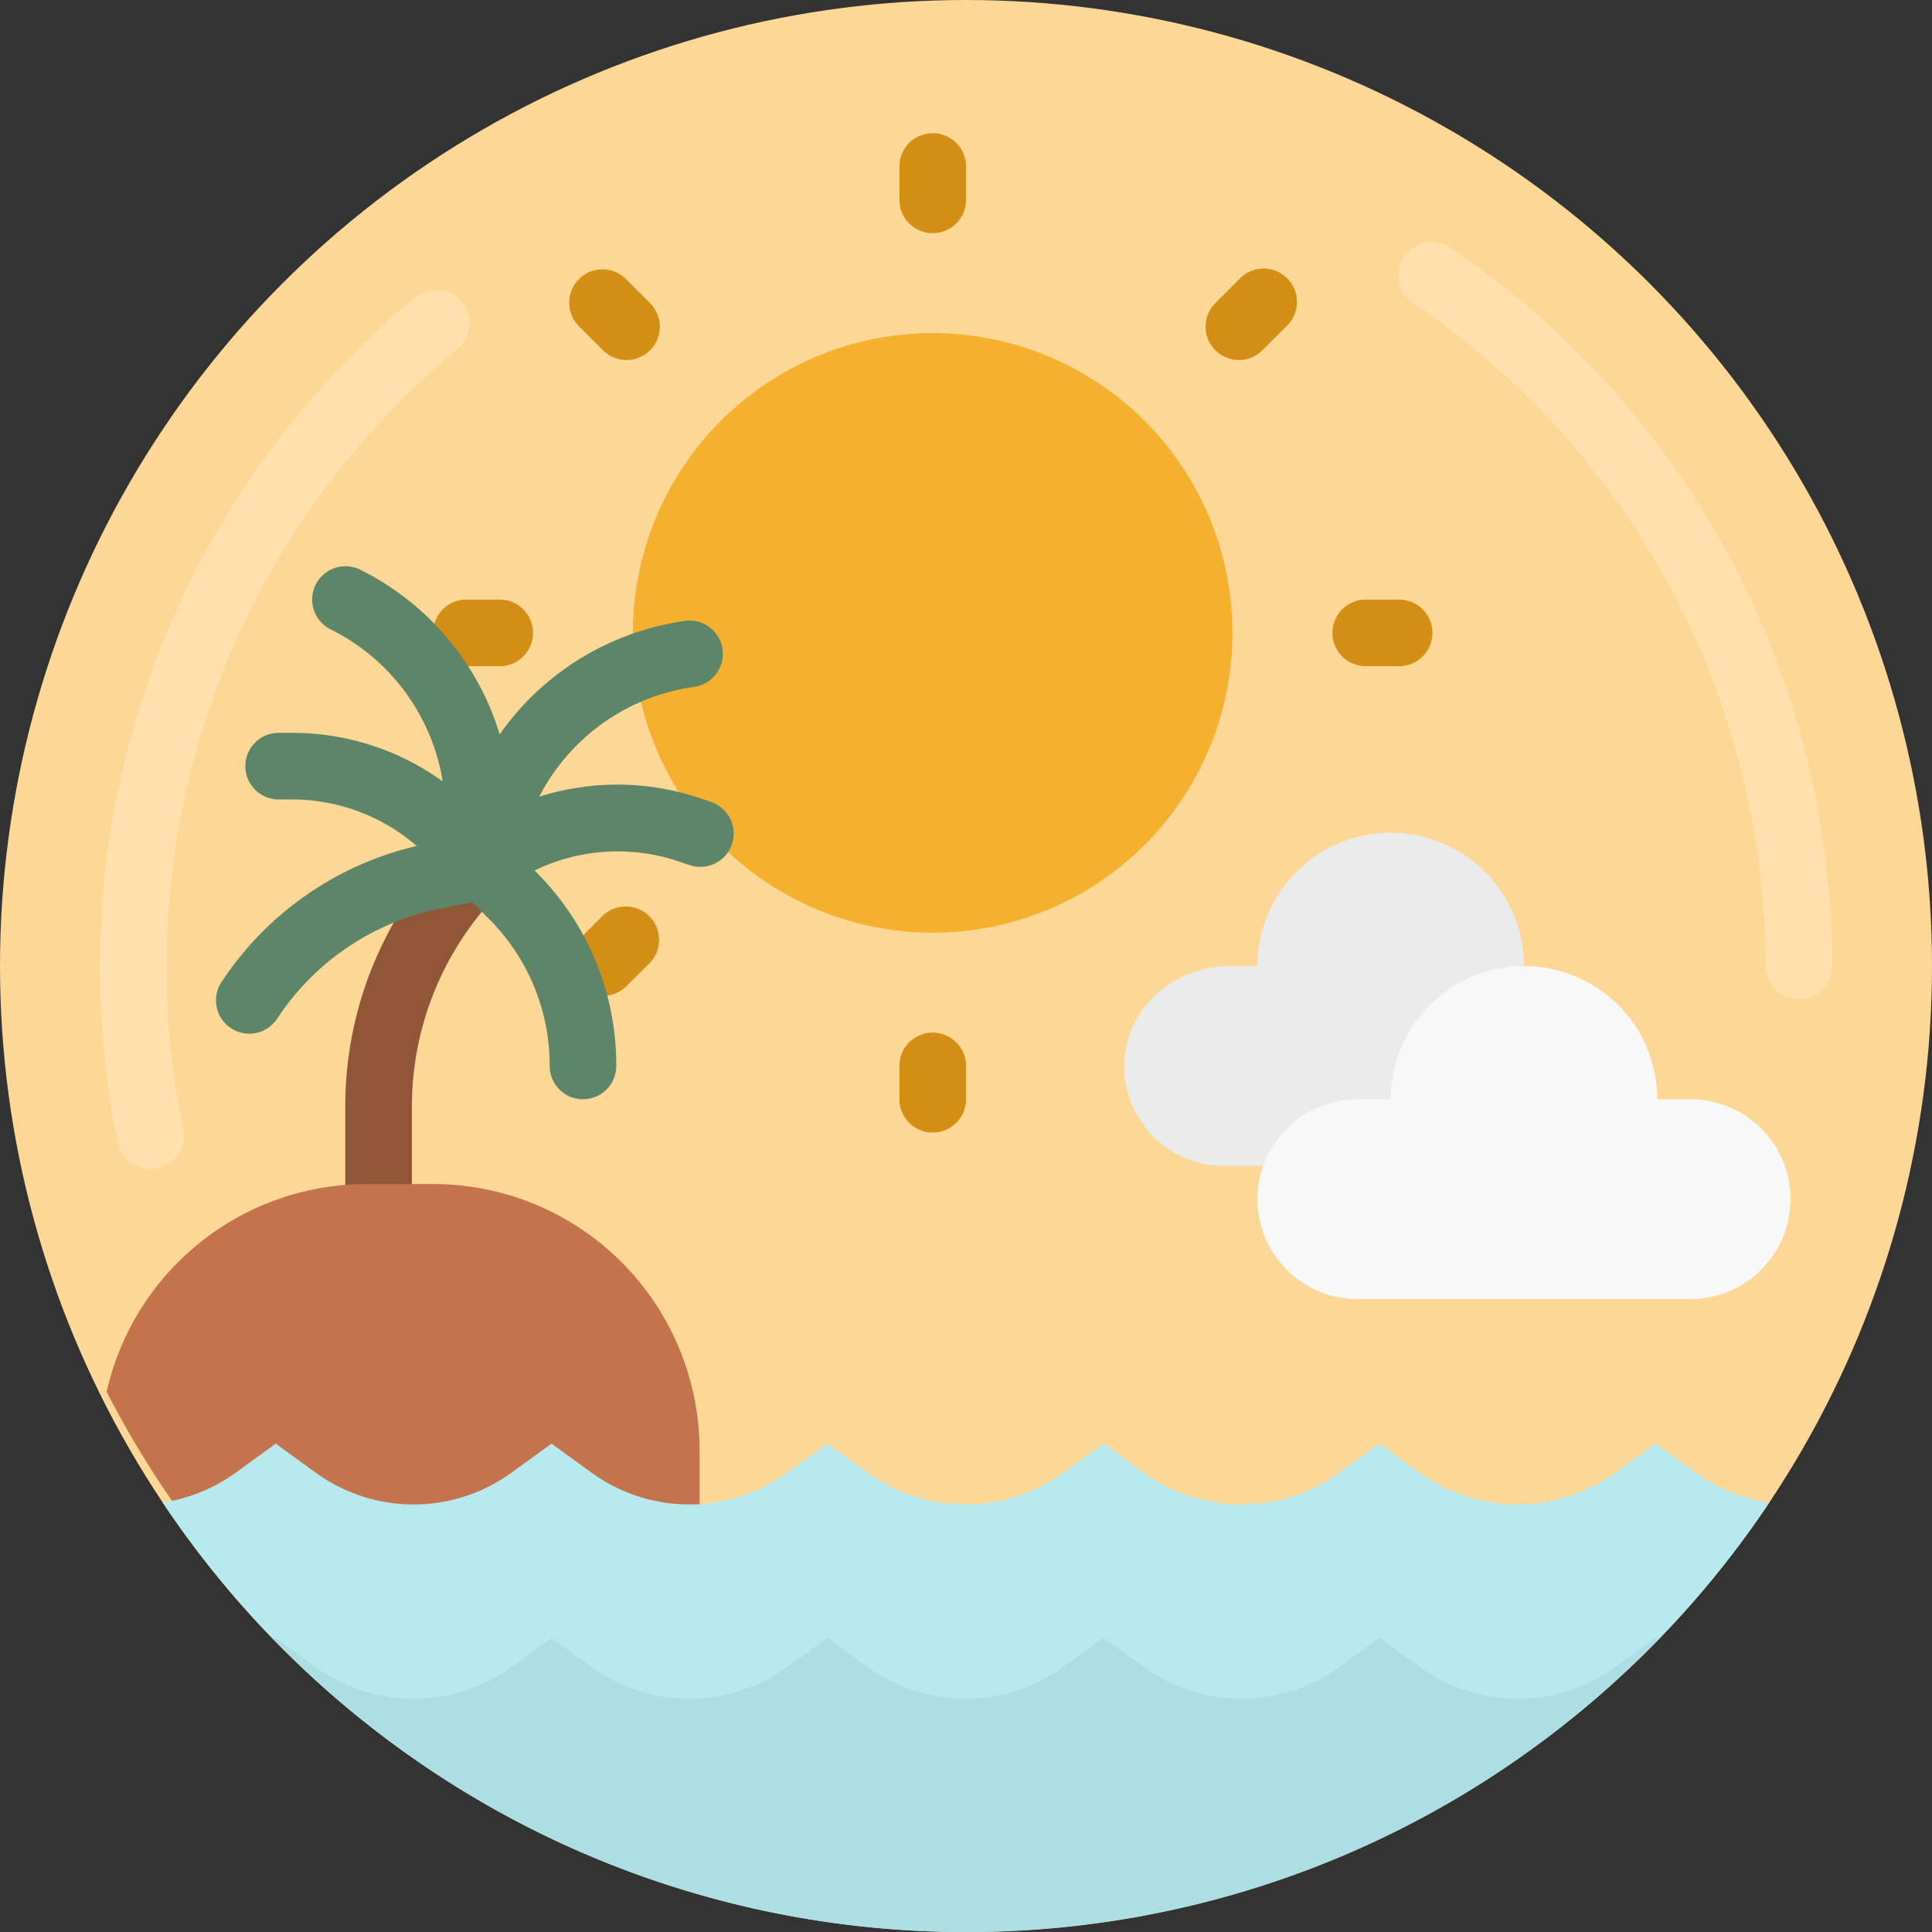<svg id="Layer_1" data-name="Layer 1" xmlns="http://www.w3.org/2000/svg" viewBox="0 0 464 464"><rect x="0" y="0" width="464" height="464" fill="#333333" stroke="none"/><defs><style>.cls-1{fill:#fcd795;}.cls-2{fill:#ffe1ad;}.cls-3{fill:#f5b02e;}.cls-4{fill:#ebebeb;}.cls-5{fill:#f8f8f8;}.cls-6{fill:#d38e14;}.cls-7{fill:#905638;}.cls-8{fill:#5d8668;}.cls-9{fill:#c3744c;}.cls-10{fill:#b6eaef;}.cls-11{fill:#acdee3;}</style></defs><title>sea</title><circle class="cls-1" cx="232" cy="232" r="232"/><path class="cls-2" d="M456,264a8,8,0,0,1-8-8A192,192,0,0,0,363.34,96.78a8,8,0,0,1,9-13.26A207.92,207.92,0,0,1,464,256,8,8,0,0,1,456,264Z" transform="translate(-23.99 -24)"/><path class="cls-2" d="M60.15,304.79a8,8,0,0,1-7.82-6.37A208.34,208.34,0,0,1,123.68,95.5a8,8,0,1,1,10.19,12.34A192.37,192.37,0,0,0,68,295.17a8,8,0,0,1-7.84,9.62Z" transform="translate(-23.99 -24)"/><circle class="cls-3" cx="224" cy="152" r="72"/><path class="cls-4" d="M396.43,264,390,256a32,32,0,0,0-64,0h-6.64c-13,0-24.65,9.73-25.33,22.71A24,24,0,0,0,316.71,304l1.29,0h82Z" transform="translate(-23.99 -24)"/><path class="cls-5" d="M430,288h-8a32,32,0,0,0-64,0h-8a24,24,0,0,0,0,48h80a24,24,0,0,0,0-48Z" transform="translate(-23.99 -24)"/><path class="cls-6" d="M248,296a8,8,0,0,1-8-8v-8a8,8,0,0,1,16,0v8A8,8,0,0,1,248,296Z" transform="translate(-23.99 -24)"/><path class="cls-6" d="M360,184h-8a8,8,0,0,1,0-16h8a8,8,0,0,1,0,16Z" transform="translate(-23.99 -24)"/><path class="cls-6" d="M321.54,110.46a8,8,0,0,1-5.66-13.66l5.66-5.66A8,8,0,1,1,333,102.29l-.17.16-5.66,5.66a8,8,0,0,1-5.66,2.35Z" transform="translate(-23.99 -24)"/><path class="cls-6" d="M248,80a8,8,0,0,1-8-8V64a8,8,0,0,1,16,0v8A8,8,0,0,1,248,80Z" transform="translate(-23.99 -24)"/><path class="cls-6" d="M174.46,110.46a8,8,0,0,1-5.66-2.35l-5.66-5.66a8,8,0,1,1,11.12-11.51l.19.2,5.66,5.66a8,8,0,0,1-5.65,13.66Z" transform="translate(-23.99 -24)"/><path class="cls-6" d="M144,184h-8a8,8,0,0,1,0-16h8a8,8,0,0,1,0,16Z" transform="translate(-23.99 -24)"/><path class="cls-6" d="M168.8,263.2a8,8,0,0,1-5.66-13.66l5.66-5.66A8,8,0,0,1,180.28,255l-.16.17-5.66,5.66a8,8,0,0,1-5.66,2.34Z" transform="translate(-23.99 -24)"/><path class="cls-7" d="M114.91,320a8,8,0,0,1-8-8V289.94a89.35,89.35,0,0,1,26.35-63.6,8,8,0,1,1,11.47,11.14l-.16.17a73.49,73.49,0,0,0-21.66,52.29V312A8,8,0,0,1,114.91,320Z" transform="translate(-23.99 -24)"/><path class="cls-8" d="M194.49,216.5l-3-1a61.91,61.91,0,0,0-38-.15A49.59,49.59,0,0,1,190.39,189,8,8,0,1,0,188,173.2,65.48,65.48,0,0,0,144,200.36a65.43,65.43,0,0,0-33.46-39.52,8,8,0,0,0-7.16,14.31,49.56,49.56,0,0,1,26.93,36.51A61.82,61.82,0,0,0,94.07,200H90.91a8,8,0,1,0,0,16h3.16a45.73,45.73,0,0,1,30,11.18,77,77,0,0,0-46.68,32.38,8,8,0,1,0,13.22,9l.09-.13a61.21,61.21,0,0,1,39.2-26.25l7.52-1.5,4,4A49.66,49.66,0,0,1,156,280a8,8,0,0,0,16,0,65.49,65.49,0,0,0-19.31-46.62l-.32-.32a45.79,45.79,0,0,1,34.13-2.34l3,1a8,8,0,1,0,5.26-15.11l-.27-.09Z" transform="translate(-23.99 -24)"/><path class="cls-9" d="M128,308.37H112a64,64,0,0,0-62.4,49.9,232,232,0,0,0,18.49,30.1H192v-16A64,64,0,0,0,128,308.37Z" transform="translate(-23.99 -24)"/><path class="cls-10" d="M421.61,370.71l-9.72,7a40,40,0,0,1-46.91,0l-9.69-7-9.68,7a40,40,0,0,1-46.92,0l-9.69-7-9.69,7a40,40,0,0,1-46.92,0l-9.69-7-9.66,7a40,40,0,0,1-46.94,0l-9.65-7-9.66,7a40,40,0,0,1-46.94,0l-9.64-7-9.65,7a39.87,39.87,0,0,1-17.5,7.15A231.92,231.92,0,0,0,229.42,486.43L286,486A231.87,231.87,0,0,0,448.89,384.9a39.94,39.94,0,0,1-17.53-7.13Z" transform="translate(-23.99 -24)"/><path class="cls-11" d="M411.89,424.38a40,40,0,0,1-46.91,0l-9.69-7-9.68,7a40,40,0,0,1-46.92,0l-9.69-7-9.69,7a40,40,0,0,1-46.92,0l-9.69-7-9.66,7a40,40,0,0,1-46.94,0l-9.65-7-9.66,7a40,40,0,0,1-46.94,0l-9.64-7-.49.35c89.21,91.83,236,94,327.81,4.74,1.58-1.53,3.14-3.09,4.67-4.66l-.59-.43Z" transform="translate(-23.99 -24)"/></svg>